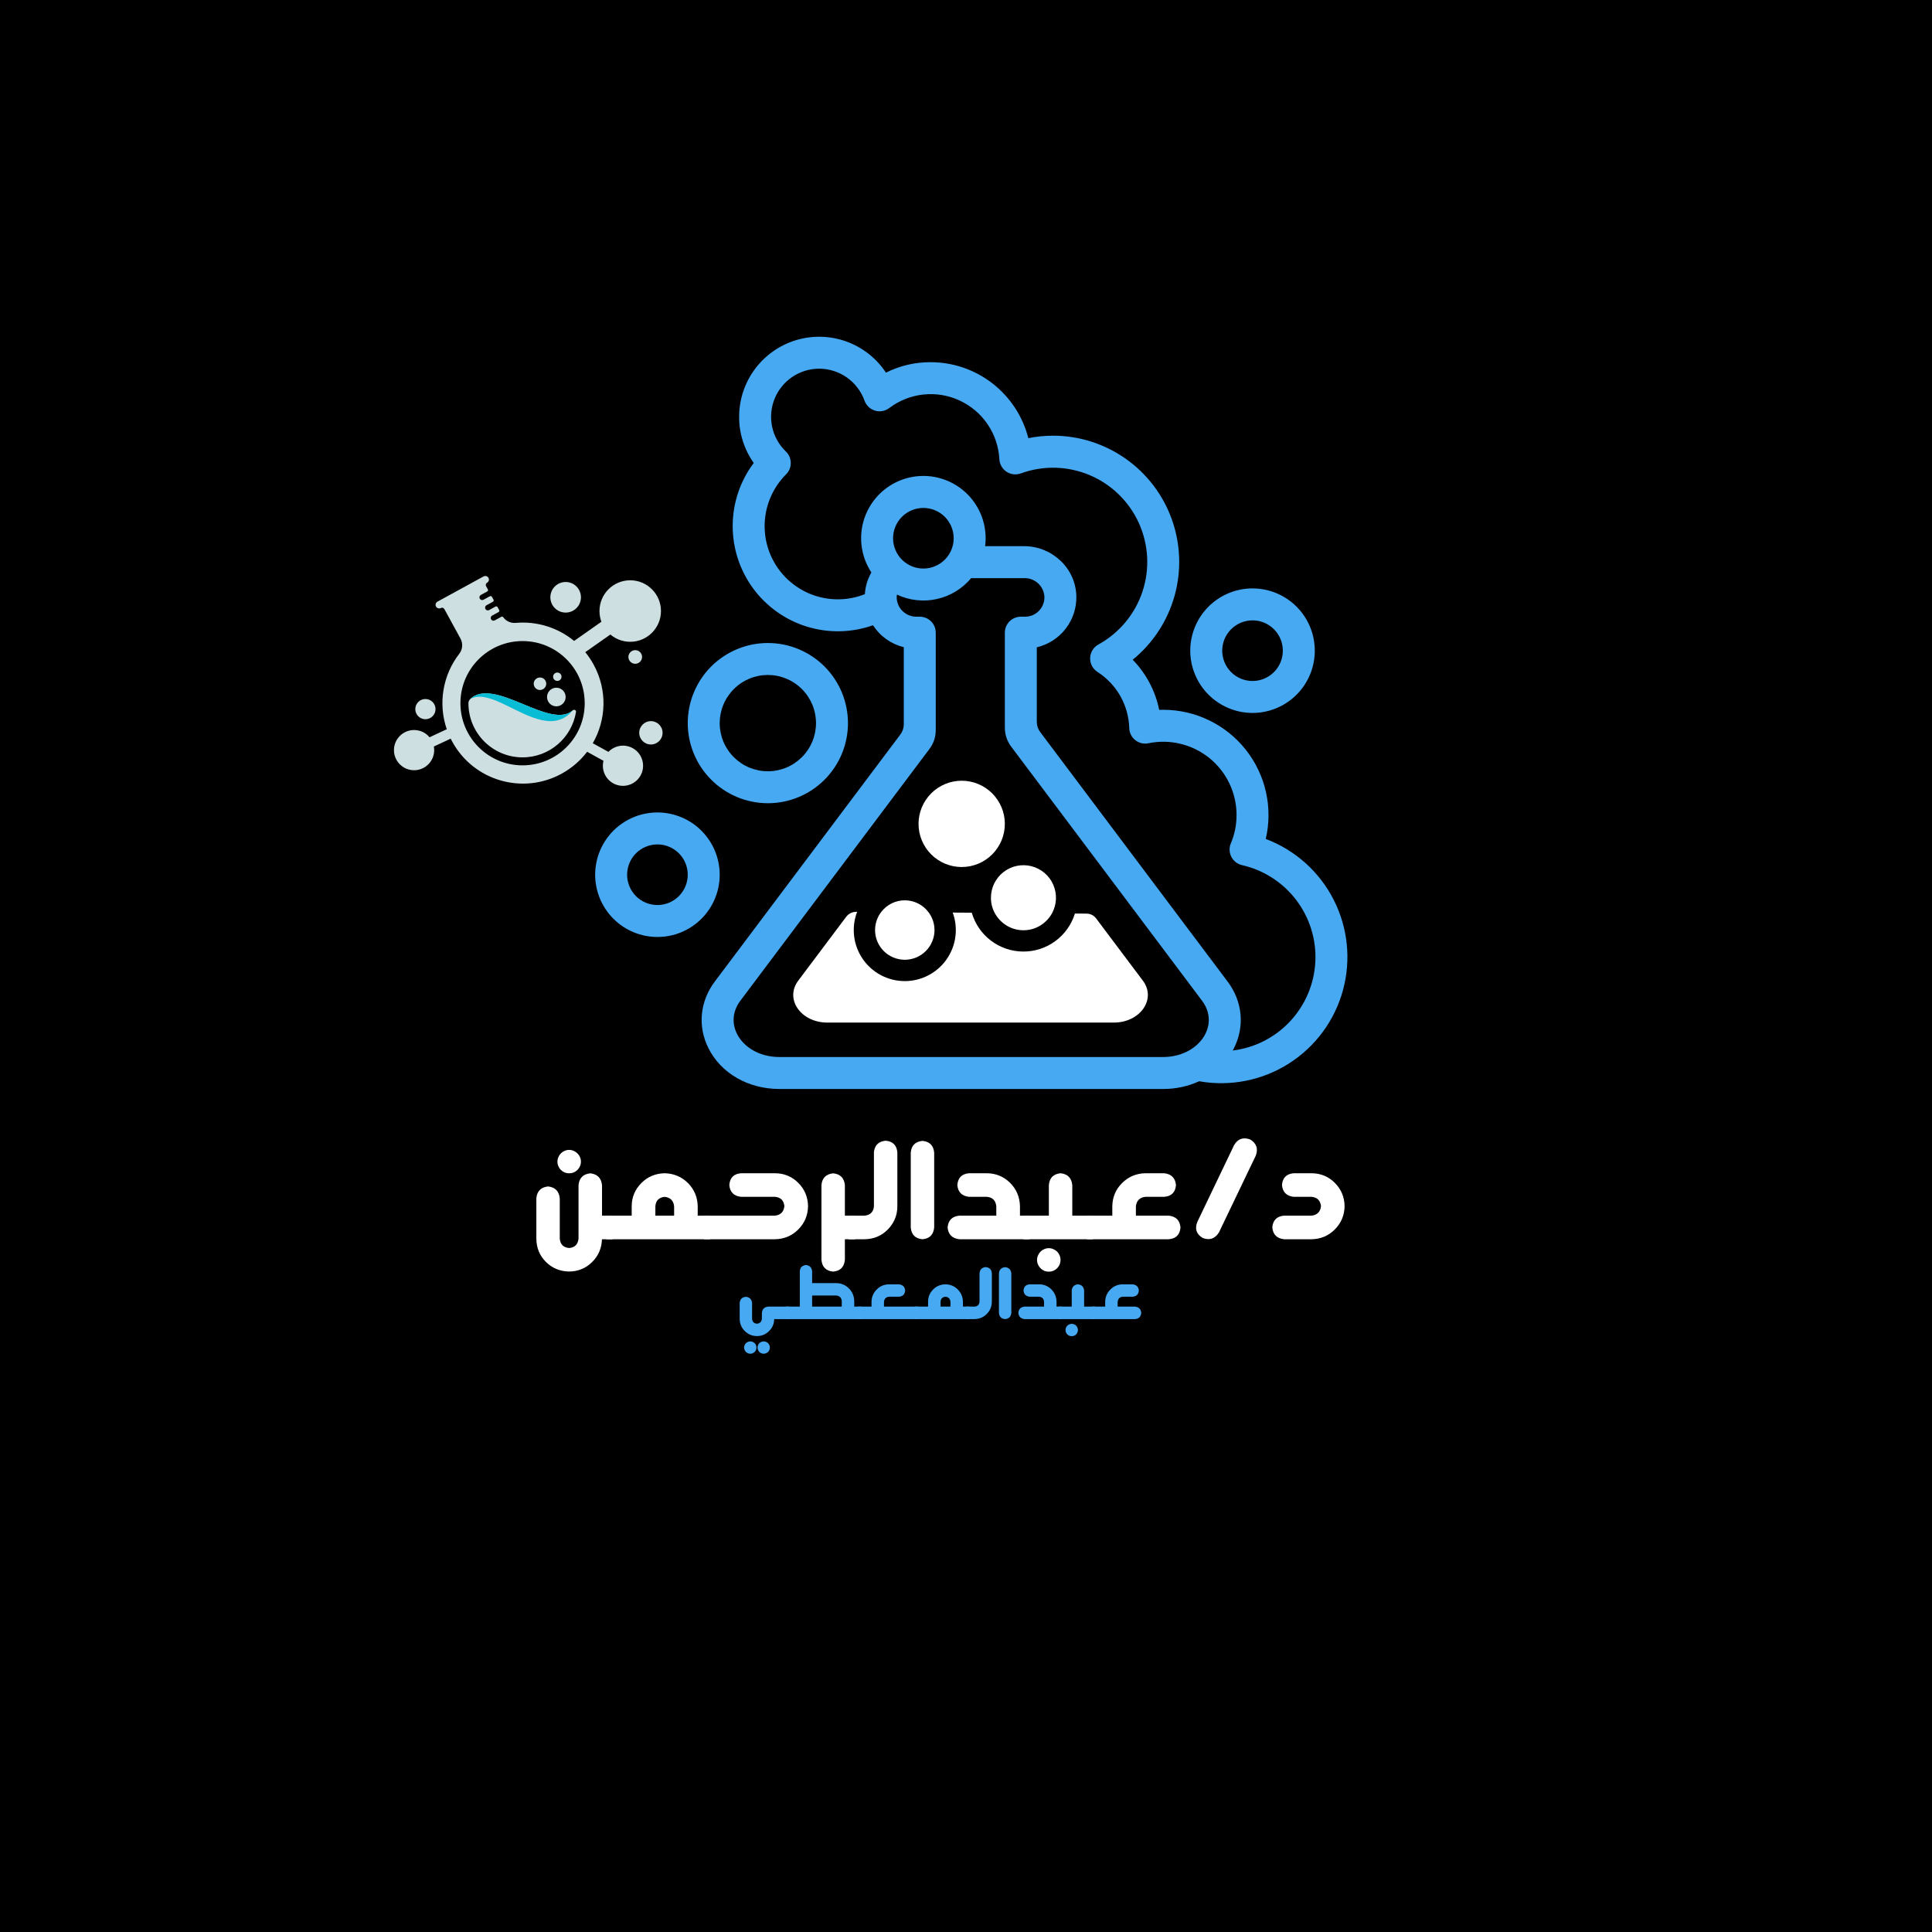 <svg xmlns="http://www.w3.org/2000/svg" xmlns:xlink="http://www.w3.org/1999/xlink" width="500" zoomAndPan="magnify" viewBox="0 0 375 375" height="500" preserveAspectRatio="xMidYMid meet" version="1.0"><defs><g/><clipPath id="92fc1fe131"><path d="M 115 65 L 262 65 L 262 211.789 L 115 211.789 Z M 115 65 " clip-rule="nonzero"/></clipPath><clipPath id="e112b376e8"><path d="M 76.152 111.711 L 128.652 111.711 L 128.652 153 L 76.152 153 Z M 76.152 111.711 " clip-rule="nonzero"/></clipPath></defs><rect x="-37.5" width="450" fill="#ffffff" y="-37.5" height="450" fill-opacity="1"/><rect x="-37.5" width="450" fill="#000000" y="-37.5" height="450" fill-opacity="1"/><path fill="#ffffff" d="M 178.289 159.914 C 178.289 159.363 178.34 158.816 178.449 158.277 C 178.555 157.738 178.715 157.215 178.926 156.707 C 179.137 156.199 179.395 155.719 179.699 155.262 C 180.004 154.801 180.352 154.379 180.742 153.992 C 181.129 153.602 181.551 153.254 182.012 152.949 C 182.469 152.645 182.949 152.387 183.457 152.176 C 183.965 151.965 184.488 151.805 185.027 151.699 C 185.57 151.59 186.113 151.539 186.664 151.539 C 187.215 151.539 187.758 151.59 188.297 151.699 C 188.836 151.805 189.359 151.965 189.867 152.176 C 190.375 152.387 190.859 152.645 191.316 152.949 C 191.773 153.254 192.195 153.602 192.586 153.992 C 192.973 154.379 193.32 154.801 193.625 155.262 C 193.934 155.719 194.191 156.199 194.402 156.707 C 194.609 157.215 194.77 157.738 194.879 158.277 C 194.984 158.816 195.039 159.363 195.039 159.914 C 195.039 160.461 194.984 161.008 194.879 161.547 C 194.77 162.086 194.609 162.609 194.402 163.117 C 194.191 163.625 193.934 164.109 193.625 164.566 C 193.32 165.023 192.973 165.445 192.586 165.836 C 192.195 166.223 191.773 166.57 191.316 166.875 C 190.859 167.184 190.375 167.441 189.867 167.652 C 189.359 167.859 188.836 168.02 188.297 168.129 C 187.758 168.234 187.211 168.289 186.664 168.289 C 186.113 168.289 185.57 168.234 185.027 168.129 C 184.488 168.02 183.965 167.859 183.457 167.652 C 182.949 167.441 182.469 167.184 182.012 166.875 C 181.551 166.57 181.129 166.223 180.742 165.836 C 180.352 165.445 180.004 165.023 179.699 164.566 C 179.395 164.109 179.137 163.625 178.926 163.117 C 178.715 162.609 178.555 162.086 178.449 161.547 C 178.34 161.008 178.289 160.461 178.289 159.914 Z M 192.34 174.246 C 192.34 175.59 192.727 176.805 193.504 177.898 C 193.512 177.906 193.52 177.914 193.523 177.922 C 193.684 178.145 193.855 178.355 194.043 178.555 C 194.051 178.562 194.055 178.57 194.062 178.578 C 194.152 178.668 194.242 178.758 194.332 178.844 C 194.34 178.852 194.348 178.859 194.355 178.867 C 194.551 179.051 194.758 179.219 194.973 179.375 C 194.992 179.387 195.008 179.398 195.027 179.41 C 195.129 179.484 195.234 179.555 195.344 179.621 L 195.355 179.629 C 195.469 179.699 195.582 179.766 195.699 179.828 C 195.719 179.836 195.738 179.848 195.758 179.855 C 195.855 179.906 195.957 179.957 196.059 180 C 196.082 180.012 196.105 180.023 196.133 180.035 C 196.254 180.086 196.375 180.137 196.496 180.184 L 196.512 180.188 C 196.629 180.23 196.746 180.266 196.863 180.301 C 196.898 180.312 196.93 180.32 196.961 180.328 C 197.066 180.359 197.172 180.387 197.277 180.41 C 197.301 180.414 197.324 180.422 197.348 180.426 C 197.477 180.453 197.605 180.477 197.734 180.492 C 197.766 180.5 197.793 180.5 197.824 180.504 C 197.93 180.52 198.031 180.531 198.137 180.539 C 198.176 180.543 198.211 180.543 198.25 180.547 C 198.383 180.555 198.516 180.562 198.652 180.562 C 198.785 180.562 198.918 180.555 199.051 180.547 C 199.086 180.547 199.125 180.543 199.164 180.539 C 199.262 180.531 199.363 180.52 199.461 180.508 C 199.496 180.504 199.531 180.5 199.562 180.496 C 199.691 180.477 199.816 180.453 199.941 180.43 C 199.965 180.426 199.984 180.418 200.004 180.414 C 200.109 180.391 200.215 180.363 200.32 180.336 C 200.355 180.324 200.391 180.316 200.426 180.305 C 200.527 180.277 200.625 180.246 200.727 180.211 C 200.746 180.203 200.77 180.195 200.793 180.188 C 200.91 180.145 201.031 180.098 201.145 180.047 C 201.172 180.035 201.195 180.023 201.219 180.016 C 201.312 179.973 201.406 179.926 201.496 179.879 C 201.527 179.867 201.555 179.852 201.582 179.836 C 201.691 179.781 201.801 179.719 201.906 179.656 L 201.91 179.652 C 202.02 179.586 202.129 179.516 202.234 179.441 C 202.258 179.426 202.277 179.41 202.301 179.395 C 202.387 179.336 202.469 179.27 202.555 179.207 C 202.574 179.191 202.594 179.176 202.613 179.16 C 202.812 178.996 203 178.824 203.18 178.641 C 203.199 178.621 203.215 178.605 203.234 178.586 C 203.312 178.504 203.387 178.418 203.461 178.332 C 203.469 178.32 203.48 178.309 203.488 178.297 C 203.574 178.199 203.656 178.094 203.734 177.988 C 203.738 177.98 203.746 177.969 203.754 177.961 C 203.82 177.867 203.891 177.77 203.953 177.672 C 203.965 177.648 203.98 177.629 203.992 177.609 C 204.059 177.5 204.125 177.391 204.188 177.281 C 204.418 176.859 204.598 176.414 204.73 175.953 C 204.859 175.488 204.934 175.016 204.957 174.535 C 204.98 174.055 204.945 173.578 204.859 173.105 C 204.773 172.633 204.633 172.176 204.441 171.734 C 204.25 171.293 204.012 170.879 203.727 170.492 C 203.438 170.105 203.113 169.754 202.746 169.441 C 202.379 169.133 201.984 168.863 201.555 168.645 C 201.129 168.422 200.684 168.25 200.215 168.133 C 199.75 168.012 199.277 167.949 198.797 167.938 C 198.316 167.926 197.84 167.969 197.367 168.066 C 196.898 168.164 196.441 168.312 196.004 168.516 C 195.57 168.719 195.16 168.965 194.781 169.262 C 194.402 169.555 194.059 169.891 193.754 170.262 C 193.453 170.637 193.195 171.039 192.98 171.473 C 192.77 171.902 192.609 172.355 192.504 172.824 C 192.395 173.293 192.34 173.766 192.34 174.246 Z M 170.148 178.691 C 170.121 178.781 170.094 178.875 170.066 178.969 C 170.043 179.051 170.02 179.133 170.004 179.215 C 169.984 179.297 169.965 179.375 169.949 179.457 C 169.93 179.566 169.914 179.676 169.898 179.785 C 169.891 179.848 169.883 179.914 169.875 179.977 C 169.859 180.156 169.848 180.336 169.848 180.52 C 169.848 180.898 169.887 181.273 169.957 181.645 C 170.031 182.016 170.141 182.375 170.285 182.727 C 170.434 183.078 170.609 183.41 170.82 183.723 C 171.031 184.039 171.27 184.332 171.539 184.598 C 171.805 184.867 172.098 185.105 172.41 185.316 C 172.727 185.527 173.059 185.703 173.41 185.848 C 173.758 185.992 174.121 186.102 174.492 186.176 C 174.863 186.25 175.238 186.289 175.617 186.289 C 175.996 186.289 176.371 186.25 176.742 186.176 C 177.113 186.102 177.477 185.992 177.824 185.848 C 178.176 185.703 178.508 185.527 178.82 185.316 C 179.137 185.105 179.43 184.867 179.695 184.598 C 179.965 184.332 180.203 184.039 180.414 183.723 C 180.625 183.41 180.801 183.078 180.945 182.727 C 181.094 182.375 181.203 182.016 181.273 181.645 C 181.348 181.273 181.387 180.898 181.387 180.52 C 181.387 180.34 181.375 180.16 181.359 179.984 C 181.352 179.918 181.344 179.855 181.336 179.793 C 181.32 179.684 181.305 179.574 181.285 179.469 C 181.27 179.387 181.254 179.309 181.234 179.23 C 181.215 179.148 181.195 179.066 181.172 178.984 C 181.148 178.891 181.121 178.801 181.09 178.711 C 181.074 178.664 181.059 178.621 181.043 178.574 C 180.852 178.039 180.586 177.547 180.246 177.09 C 179.98 176.73 179.68 176.406 179.336 176.117 C 178.996 175.828 178.629 175.582 178.23 175.379 C 177.832 175.176 177.418 175.02 176.984 174.914 C 176.551 174.809 176.109 174.754 175.664 174.75 C 175.215 174.746 174.773 174.793 174.34 174.895 C 173.902 174.992 173.484 175.141 173.086 175.336 C 172.684 175.535 172.312 175.773 171.965 176.059 C 171.621 176.344 171.312 176.66 171.043 177.016 C 170.691 177.477 170.414 177.98 170.211 178.523 C 170.191 178.578 170.168 178.633 170.148 178.691 Z M 221.824 190.336 L 212.793 178.312 C 212.309 177.664 211.66 177.34 210.852 177.332 L 208.641 177.316 C 208.477 177.848 208.27 178.367 208.023 178.867 C 207.777 179.367 207.492 179.848 207.168 180.301 C 206.844 180.758 206.484 181.184 206.094 181.582 C 205.703 181.98 205.281 182.344 204.828 182.676 C 204.379 183.004 203.906 183.297 203.406 183.551 C 202.91 183.805 202.395 184.02 201.863 184.191 C 201.332 184.363 200.789 184.492 200.238 184.574 C 199.684 184.66 199.129 184.699 198.57 184.695 C 198.012 184.691 197.457 184.641 196.906 184.551 C 196.355 184.457 195.816 184.32 195.285 184.141 C 194.758 183.957 194.246 183.738 193.754 183.477 C 193.258 183.215 192.789 182.914 192.344 182.574 C 191.898 182.238 191.484 181.867 191.098 181.465 C 190.711 181.059 190.359 180.629 190.043 180.168 C 189.727 179.707 189.449 179.223 189.211 178.719 C 188.973 178.215 188.773 177.691 188.621 177.156 L 184.922 177.129 C 185.059 177.5 185.172 177.883 185.266 178.27 C 185.355 178.66 185.422 179.051 185.465 179.445 C 185.508 179.844 185.527 180.242 185.523 180.641 C 185.52 181.039 185.488 181.434 185.438 181.828 C 185.387 182.223 185.309 182.613 185.211 183 C 185.109 183.387 184.988 183.766 184.844 184.137 C 184.695 184.508 184.531 184.867 184.34 185.219 C 184.152 185.57 183.941 185.91 183.715 186.234 C 183.484 186.559 183.234 186.871 182.969 187.168 C 182.699 187.461 182.418 187.742 182.117 188 C 181.816 188.262 181.5 188.504 181.168 188.73 C 180.84 188.953 180.496 189.156 180.141 189.336 C 179.789 189.52 179.422 189.68 179.051 189.816 C 178.676 189.957 178.297 190.07 177.906 190.164 C 177.52 190.254 177.129 190.324 176.73 190.367 C 176.336 190.414 175.938 190.434 175.539 190.43 C 175.141 190.426 174.746 190.398 174.348 190.348 C 173.953 190.297 173.562 190.223 173.176 190.125 C 172.789 190.027 172.41 189.906 172.039 189.762 C 171.668 189.617 171.309 189.453 170.957 189.266 C 170.605 189.078 170.266 188.867 169.938 188.641 C 169.613 188.41 169.301 188.164 169.004 187.898 C 168.707 187.633 168.426 187.348 168.164 187.051 C 167.902 186.75 167.66 186.434 167.434 186.105 C 167.211 185.777 167.008 185.434 166.824 185.082 C 166.641 184.727 166.477 184.363 166.34 183.988 C 166.199 183.617 166.082 183.234 165.988 182.848 C 165.895 182.461 165.828 182.07 165.781 181.672 C 165.734 181.277 165.711 180.879 165.715 180.48 C 165.715 180.082 165.742 179.688 165.789 179.293 C 165.84 178.895 165.914 178.504 166.012 178.117 C 166.105 177.73 166.227 177.352 166.371 176.98 L 166.223 176.98 C 165.832 176.977 165.461 177.062 165.113 177.234 C 164.766 177.406 164.473 177.648 164.238 177.961 L 154.945 190.336 C 152.258 193.91 155.438 198.484 160.605 198.484 L 216.164 198.484 C 221.328 198.484 224.508 193.91 221.824 190.336 Z M 221.824 190.336 " fill-opacity="1" fill-rule="nonzero"/><g clip-path="url(#92fc1fe131)"><path fill="#47a9f2" d="M 245.684 162.836 C 245.855 162.09 245.988 161.336 246.078 160.574 C 246.168 159.816 246.211 159.051 246.215 158.285 C 246.219 157.52 246.18 156.754 246.098 155.992 C 246.012 155.23 245.887 154.473 245.719 153.727 C 245.551 152.98 245.344 152.242 245.094 151.52 C 244.84 150.793 244.551 150.086 244.219 149.395 C 243.891 148.703 243.523 148.031 243.117 147.383 C 242.711 146.73 242.27 146.105 241.793 145.504 C 241.316 144.906 240.809 144.332 240.266 143.789 C 239.727 143.246 239.156 142.734 238.559 142.254 C 237.961 141.777 237.336 141.332 236.688 140.922 C 236.043 140.516 235.371 140.141 234.684 139.809 C 233.992 139.477 233.285 139.18 232.562 138.926 C 231.84 138.672 231.105 138.461 230.359 138.289 C 229.609 138.117 228.855 137.988 228.094 137.898 C 227.332 137.812 226.57 137.77 225.801 137.77 C 225.535 137.77 225.266 137.773 225 137.785 C 224.625 135.949 224.004 134.207 223.129 132.551 C 222.254 130.895 221.164 129.395 219.859 128.051 C 220.836 127.258 221.742 126.395 222.586 125.461 C 223.426 124.527 224.191 123.535 224.879 122.484 C 225.566 121.434 226.172 120.336 226.691 119.191 C 227.211 118.047 227.641 116.867 227.98 115.656 C 228.316 114.445 228.562 113.219 228.711 111.969 C 228.859 110.723 228.914 109.469 228.867 108.215 C 228.824 106.957 228.688 105.711 228.449 104.477 C 228.215 103.242 227.887 102.031 227.465 100.848 C 227.043 99.664 226.535 98.52 225.938 97.414 C 225.34 96.309 224.66 95.254 223.902 94.254 C 223.141 93.254 222.309 92.316 221.406 91.441 C 220.5 90.57 219.535 89.77 218.508 89.047 C 217.48 88.32 216.406 87.68 215.277 87.121 C 214.152 86.562 212.992 86.094 211.793 85.711 C 210.594 85.332 209.375 85.047 208.133 84.855 C 206.891 84.66 205.641 84.566 204.383 84.566 C 202.773 84.566 201.18 84.727 199.598 85.047 C 199.332 84 198.98 82.984 198.547 81.996 C 198.113 81.008 197.598 80.059 197.008 79.156 C 196.414 78.254 195.754 77.402 195.02 76.609 C 194.289 75.816 193.496 75.086 192.645 74.422 C 191.793 73.762 190.891 73.172 189.941 72.656 C 188.988 72.145 188.004 71.711 186.98 71.359 C 185.961 71.008 184.918 70.746 183.852 70.566 C 182.785 70.391 181.715 70.301 180.633 70.301 C 177.582 70.293 174.695 70.969 171.965 72.328 C 171.508 71.637 170.996 70.984 170.434 70.375 C 169.871 69.766 169.266 69.203 168.613 68.688 C 167.961 68.176 167.273 67.719 166.547 67.316 C 165.82 66.914 165.07 66.57 164.289 66.289 C 163.508 66.004 162.711 65.785 161.895 65.633 C 161.078 65.477 160.258 65.391 159.426 65.367 C 158.598 65.344 157.773 65.387 156.949 65.496 C 156.125 65.605 155.316 65.781 154.523 66.02 C 153.73 66.262 152.957 66.562 152.211 66.922 C 151.465 67.285 150.754 67.707 150.074 68.184 C 149.395 68.66 148.758 69.188 148.164 69.766 C 147.57 70.344 147.023 70.969 146.527 71.633 C 146.035 72.301 145.594 73 145.211 73.738 C 144.832 74.477 144.508 75.238 144.25 76.023 C 143.988 76.812 143.793 77.617 143.66 78.438 C 143.527 79.254 143.465 80.078 143.465 80.91 C 143.457 82.512 143.699 84.078 144.184 85.605 C 144.668 87.133 145.371 88.551 146.301 89.859 C 145.645 90.73 145.066 91.648 144.559 92.609 C 144.051 93.574 143.625 94.574 143.277 95.605 C 142.93 96.637 142.668 97.691 142.488 98.766 C 142.312 99.84 142.219 100.922 142.215 102.012 C 142.207 103.102 142.289 104.184 142.457 105.258 C 142.625 106.336 142.875 107.391 143.215 108.426 C 143.551 109.461 143.969 110.465 144.465 111.434 C 144.961 112.402 145.531 113.324 146.176 114.203 C 146.82 115.082 147.531 115.902 148.309 116.668 C 149.086 117.43 149.918 118.129 150.805 118.758 C 151.691 119.391 152.625 119.945 153.602 120.426 C 154.578 120.91 155.586 121.309 156.629 121.629 C 157.668 121.949 158.73 122.184 159.809 122.336 C 160.887 122.488 161.969 122.551 163.059 122.527 C 164.148 122.504 165.227 122.395 166.301 122.199 C 167.371 122.004 168.418 121.727 169.445 121.363 C 170.137 122.426 170.996 123.324 172.031 124.062 C 173.062 124.797 174.195 125.316 175.426 125.621 L 175.426 140.555 C 175.426 141.305 175.203 141.977 174.754 142.574 L 138.738 190.523 C 135.848 194.375 135.383 199.199 137.496 203.43 C 139.941 208.328 145.227 211.371 151.285 211.371 L 225.734 211.371 C 228.184 211.383 230.523 210.883 232.754 209.871 C 233.496 210.004 234.242 210.102 234.996 210.164 C 235.75 210.227 236.5 210.254 237.258 210.246 C 238.012 210.242 238.766 210.199 239.516 210.121 C 240.266 210.047 241.012 209.934 241.754 209.789 C 242.492 209.645 243.227 209.465 243.949 209.254 C 244.676 209.039 245.387 208.793 246.09 208.516 C 246.789 208.234 247.477 207.926 248.152 207.582 C 248.824 207.238 249.48 206.867 250.117 206.465 C 250.754 206.059 251.375 205.629 251.973 205.168 C 252.57 204.707 253.145 204.223 253.699 203.707 C 254.254 203.195 254.781 202.656 255.285 202.094 C 255.789 201.531 256.266 200.945 256.715 200.34 C 257.164 199.734 257.586 199.109 257.977 198.461 C 258.367 197.816 258.73 197.156 259.059 196.477 C 259.391 195.797 259.688 195.105 259.953 194.398 C 260.223 193.691 260.453 192.977 260.656 192.246 C 260.855 191.52 261.02 190.785 261.152 190.039 C 261.285 189.297 261.383 188.551 261.445 187.797 C 261.508 187.047 261.535 186.293 261.531 185.535 C 261.523 184.781 261.48 184.027 261.406 183.277 C 261.328 182.527 261.219 181.781 261.074 181.039 C 260.926 180.301 260.75 179.566 260.535 178.844 C 260.32 178.117 260.074 177.406 259.797 176.703 C 259.52 176.004 259.207 175.316 258.863 174.641 C 258.523 173.969 258.148 173.312 257.746 172.676 C 257.344 172.039 256.91 171.418 256.453 170.82 C 255.992 170.223 255.504 169.648 254.992 169.094 C 254.477 168.539 253.941 168.012 253.379 167.508 C 252.816 167.004 252.23 166.527 251.625 166.078 C 251.016 165.629 250.391 165.207 249.746 164.816 C 249.102 164.426 248.438 164.062 247.762 163.734 C 247.082 163.402 246.391 163.105 245.684 162.836 Z M 179.227 110.355 C 178.84 110.355 178.457 110.32 178.078 110.242 C 177.699 110.168 177.332 110.055 176.977 109.91 C 176.617 109.762 176.281 109.578 175.957 109.363 C 175.637 109.148 175.34 108.906 175.066 108.633 C 174.793 108.359 174.551 108.062 174.336 107.742 C 174.121 107.422 173.938 107.082 173.793 106.723 C 173.645 106.367 173.531 106 173.457 105.621 C 173.383 105.242 173.344 104.859 173.344 104.473 C 173.344 104.086 173.383 103.703 173.457 103.324 C 173.531 102.945 173.645 102.578 173.793 102.223 C 173.941 101.863 174.121 101.527 174.336 101.203 C 174.551 100.883 174.793 100.586 175.066 100.312 C 175.34 100.039 175.637 99.797 175.957 99.582 C 176.281 99.367 176.617 99.188 176.977 99.039 C 177.332 98.891 177.699 98.777 178.078 98.703 C 178.457 98.629 178.84 98.59 179.227 98.59 C 179.613 98.59 179.996 98.629 180.375 98.703 C 180.754 98.777 181.121 98.891 181.48 99.039 C 181.836 99.188 182.176 99.367 182.496 99.582 C 182.816 99.797 183.113 100.039 183.387 100.312 C 183.66 100.586 183.902 100.883 184.117 101.203 C 184.332 101.527 184.516 101.863 184.664 102.223 C 184.809 102.578 184.922 102.945 184.996 103.324 C 185.074 103.703 185.109 104.086 185.109 104.473 C 185.109 104.859 185.07 105.242 184.996 105.621 C 184.922 106 184.809 106.367 184.66 106.723 C 184.512 107.082 184.332 107.418 184.117 107.742 C 183.902 108.062 183.656 108.359 183.387 108.633 C 183.113 108.906 182.816 109.148 182.492 109.363 C 182.172 109.578 181.832 109.758 181.477 109.906 C 181.121 110.055 180.754 110.168 180.375 110.242 C 179.996 110.316 179.613 110.355 179.227 110.355 Z M 225.734 205.168 L 151.285 205.168 C 144.359 205.168 140.102 199.035 143.699 194.246 L 175.426 152.004 L 180.383 145.406 C 181.215 144.301 181.629 143.055 181.629 141.668 L 181.629 122.805 C 181.629 122.391 181.551 121.996 181.395 121.617 C 181.234 121.234 181.012 120.902 180.723 120.609 C 180.43 120.32 180.094 120.094 179.715 119.938 C 179.336 119.781 178.938 119.703 178.527 119.703 L 177.902 119.703 C 177.414 119.707 176.945 119.621 176.488 119.445 C 176.035 119.273 175.629 119.02 175.27 118.688 C 174.914 118.359 174.629 117.973 174.418 117.535 C 174.211 117.094 174.086 116.633 174.055 116.148 C 174.043 115.902 174.055 115.656 174.094 115.41 C 174.691 115.695 175.312 115.926 175.949 116.105 C 176.59 116.285 177.238 116.414 177.895 116.484 C 178.555 116.559 179.215 116.578 179.879 116.543 C 180.539 116.508 181.195 116.418 181.84 116.273 C 182.488 116.129 183.121 115.934 183.734 115.688 C 184.352 115.438 184.941 115.141 185.508 114.797 C 186.074 114.453 186.609 114.062 187.109 113.629 C 187.613 113.195 188.074 112.723 188.5 112.215 L 198.867 112.215 C 199.352 112.211 199.824 112.293 200.277 112.469 C 200.73 112.645 201.137 112.898 201.496 113.227 C 201.855 113.559 202.137 113.941 202.348 114.383 C 202.559 114.82 202.68 115.285 202.715 115.77 C 202.727 116.023 202.711 116.273 202.676 116.527 C 202.637 116.777 202.57 117.02 202.484 117.258 C 202.395 117.496 202.285 117.723 202.148 117.938 C 202.016 118.152 201.859 118.352 201.688 118.535 C 201.512 118.719 201.32 118.883 201.113 119.031 C 200.902 119.176 200.684 119.297 200.449 119.398 C 200.219 119.496 199.977 119.574 199.727 119.625 C 199.48 119.676 199.227 119.703 198.973 119.703 L 198.141 119.703 C 197.727 119.703 197.332 119.781 196.953 119.938 C 196.574 120.094 196.238 120.32 195.945 120.609 C 195.656 120.902 195.434 121.234 195.273 121.617 C 195.117 121.996 195.039 122.391 195.039 122.805 L 195.039 141.203 C 195.039 142.586 195.453 143.832 196.285 144.941 L 201.242 151.539 L 233.32 194.246 C 236.918 199.035 232.656 205.168 225.734 205.168 Z M 239.273 203.906 C 239.359 203.75 239.441 203.59 239.523 203.43 C 241.637 199.199 241.172 194.375 238.281 190.523 L 201.914 142.105 C 201.465 141.508 201.242 140.836 201.242 140.09 L 201.242 125.645 C 201.793 125.512 202.332 125.336 202.855 125.113 C 203.379 124.891 203.883 124.625 204.359 124.316 C 204.836 124.008 205.285 123.664 205.703 123.277 C 206.125 122.891 206.508 122.473 206.852 122.023 C 207.199 121.57 207.508 121.094 207.773 120.59 C 208.035 120.09 208.258 119.566 208.434 119.023 C 208.609 118.484 208.738 117.93 208.82 117.367 C 208.898 116.805 208.934 116.238 208.918 115.672 C 208.762 110.258 204.195 106.012 198.781 106.012 L 191.211 106.012 C 191.273 105.531 191.309 105.047 191.312 104.562 C 191.316 104.074 191.289 103.59 191.234 103.109 C 191.18 102.625 191.098 102.148 190.984 101.676 C 190.875 101.203 190.734 100.738 190.566 100.285 C 190.398 99.828 190.203 99.383 189.98 98.953 C 189.762 98.52 189.516 98.102 189.242 97.699 C 188.969 97.297 188.676 96.914 188.355 96.547 C 188.039 96.18 187.699 95.832 187.34 95.508 C 186.98 95.18 186.602 94.879 186.207 94.598 C 185.809 94.316 185.398 94.062 184.969 93.832 C 184.543 93.598 184.105 93.395 183.652 93.219 C 183.199 93.039 182.738 92.891 182.27 92.766 C 181.801 92.645 181.324 92.551 180.844 92.484 C 180.359 92.422 179.879 92.387 179.391 92.379 C 178.906 92.371 178.422 92.395 177.938 92.445 C 177.457 92.5 176.977 92.578 176.504 92.688 C 176.031 92.797 175.566 92.934 175.109 93.102 C 174.652 93.266 174.211 93.457 173.777 93.676 C 173.344 93.895 172.922 94.141 172.52 94.41 C 172.117 94.68 171.73 94.973 171.359 95.289 C 170.992 95.605 170.645 95.941 170.316 96.301 C 169.988 96.656 169.684 97.035 169.398 97.43 C 169.117 97.824 168.859 98.234 168.625 98.66 C 168.391 99.086 168.188 99.523 168.004 99.977 C 167.824 100.426 167.672 100.887 167.547 101.355 C 167.422 101.824 167.328 102.301 167.258 102.781 C 167.191 103.262 167.152 103.746 167.145 104.23 C 167.133 104.715 167.152 105.199 167.203 105.684 C 167.254 106.168 167.328 106.645 167.438 107.117 C 167.543 107.594 167.68 108.059 167.84 108.516 C 168.004 108.973 168.195 109.418 168.41 109.852 C 168.625 110.289 168.867 110.707 169.137 111.113 C 168.387 112.418 167.965 113.824 167.871 115.324 C 167.117 115.625 166.34 115.859 165.547 116.023 C 164.754 116.191 163.949 116.289 163.141 116.32 C 162.328 116.348 161.52 116.309 160.715 116.199 C 159.914 116.09 159.125 115.914 158.348 115.672 C 157.574 115.426 156.828 115.117 156.105 114.746 C 155.387 114.375 154.699 113.941 154.055 113.453 C 153.406 112.965 152.805 112.422 152.25 111.832 C 151.695 111.238 151.195 110.602 150.75 109.926 C 150.305 109.246 149.918 108.535 149.594 107.793 C 149.27 107.047 149.012 106.281 148.82 105.492 C 148.629 104.703 148.504 103.906 148.449 103.094 C 148.391 102.285 148.406 101.477 148.488 100.672 C 148.57 99.863 148.723 99.066 148.941 98.285 C 149.16 97.504 149.445 96.75 149.793 96.016 C 150.141 95.281 150.551 94.586 151.016 93.922 C 151.484 93.258 152.008 92.641 152.582 92.066 C 152.875 91.773 153.102 91.434 153.258 91.047 C 153.418 90.66 153.492 90.262 153.488 89.844 C 153.484 89.426 153.402 89.027 153.238 88.645 C 153.07 88.262 152.84 87.926 152.539 87.637 C 151.867 86.992 151.305 86.262 150.852 85.449 C 150.395 84.637 150.07 83.773 149.875 82.863 C 149.68 81.949 149.621 81.031 149.699 80.102 C 149.781 79.176 149.996 78.277 150.344 77.414 C 150.691 76.547 151.156 75.754 151.746 75.027 C 152.332 74.305 153.008 73.684 153.781 73.16 C 154.555 72.641 155.387 72.242 156.277 71.969 C 157.168 71.699 158.082 71.562 159.012 71.562 C 159.977 71.566 160.918 71.715 161.836 72.008 C 162.754 72.301 163.605 72.723 164.391 73.277 C 165.176 73.836 165.863 74.496 166.445 75.262 C 167.027 76.031 167.48 76.867 167.805 77.773 C 167.887 78.004 167.996 78.219 168.129 78.422 C 168.262 78.625 168.414 78.812 168.59 78.98 C 168.766 79.148 168.961 79.293 169.172 79.414 C 169.383 79.535 169.605 79.633 169.836 79.703 C 170.07 79.773 170.309 79.812 170.551 79.828 C 170.793 79.84 171.035 79.828 171.273 79.781 C 171.516 79.738 171.746 79.672 171.969 79.574 C 172.191 79.477 172.398 79.352 172.594 79.207 C 173.559 78.477 174.605 77.887 175.734 77.441 C 176.859 76.992 178.027 76.707 179.23 76.578 C 180.438 76.449 181.637 76.484 182.832 76.68 C 184.027 76.879 185.176 77.234 186.273 77.746 C 187.375 78.258 188.387 78.906 189.309 79.691 C 190.23 80.477 191.031 81.371 191.711 82.375 C 192.387 83.379 192.922 84.457 193.305 85.605 C 193.691 86.754 193.914 87.934 193.98 89.145 C 193.992 89.387 194.035 89.625 194.102 89.855 C 194.172 90.09 194.266 90.309 194.387 90.52 C 194.508 90.73 194.648 90.922 194.816 91.098 C 194.98 91.277 195.164 91.43 195.367 91.562 C 195.57 91.699 195.785 91.805 196.012 91.887 C 196.238 91.973 196.473 92.027 196.715 92.055 C 196.953 92.082 197.195 92.086 197.434 92.055 C 197.676 92.027 197.91 91.973 198.137 91.891 C 199.211 91.5 200.309 91.211 201.438 91.027 C 202.562 90.84 203.695 90.762 204.84 90.789 C 205.98 90.816 207.109 90.949 208.227 91.191 C 209.344 91.43 210.426 91.77 211.48 92.211 C 212.531 92.656 213.535 93.191 214.488 93.82 C 215.438 94.453 216.324 95.164 217.145 95.961 C 217.961 96.758 218.699 97.621 219.355 98.555 C 220.012 99.488 220.578 100.477 221.047 101.516 C 221.52 102.559 221.891 103.633 222.16 104.742 C 222.43 105.852 222.598 106.977 222.656 108.117 C 222.715 109.254 222.668 110.391 222.516 111.523 C 222.363 112.656 222.105 113.762 221.746 114.844 C 221.383 115.93 220.926 116.969 220.371 117.969 C 219.812 118.965 219.172 119.902 218.441 120.777 C 217.707 121.656 216.902 122.457 216.02 123.184 C 215.141 123.91 214.199 124.547 213.195 125.098 C 212.961 125.227 212.746 125.383 212.551 125.57 C 212.359 125.754 212.191 125.961 212.051 126.191 C 211.91 126.422 211.801 126.664 211.723 126.922 C 211.648 127.18 211.605 127.441 211.594 127.711 C 211.586 127.98 211.613 128.242 211.672 128.508 C 211.73 128.77 211.824 129.02 211.949 129.254 C 212.074 129.492 212.227 129.711 212.41 129.91 C 212.59 130.105 212.797 130.277 213.02 130.422 C 213.941 131.012 214.773 131.699 215.523 132.492 C 216.273 133.285 216.918 134.156 217.457 135.105 C 217.992 136.055 218.406 137.055 218.699 138.105 C 218.992 139.156 219.152 140.227 219.184 141.316 C 219.191 141.543 219.219 141.766 219.277 141.984 C 219.332 142.207 219.41 142.418 219.512 142.617 C 219.613 142.82 219.734 143.012 219.879 143.188 C 220.02 143.363 220.18 143.52 220.359 143.66 C 220.535 143.801 220.727 143.922 220.93 144.02 C 221.137 144.121 221.348 144.195 221.566 144.246 C 221.789 144.301 222.012 144.328 222.238 144.332 C 222.465 144.336 222.688 144.312 222.91 144.266 C 223.426 144.16 223.945 144.082 224.469 144.035 C 224.992 143.984 225.52 143.965 226.043 143.973 C 226.57 143.984 227.094 144.023 227.617 144.09 C 228.137 144.156 228.656 144.254 229.164 144.379 C 229.676 144.504 230.18 144.656 230.672 144.836 C 231.168 145.016 231.652 145.223 232.121 145.457 C 232.594 145.691 233.051 145.953 233.492 146.238 C 233.934 146.52 234.359 146.828 234.77 147.16 C 235.176 147.492 235.566 147.848 235.934 148.223 C 236.301 148.598 236.648 148.992 236.973 149.406 C 237.301 149.82 237.602 150.25 237.879 150.699 C 238.156 151.145 238.406 151.605 238.633 152.082 C 238.859 152.555 239.059 153.043 239.23 153.539 C 239.402 154.035 239.547 154.543 239.664 155.055 C 239.777 155.566 239.867 156.086 239.926 156.609 C 239.984 157.133 240.012 157.656 240.012 158.184 C 240.016 160.094 239.648 161.934 238.906 163.695 C 238.816 163.902 238.754 164.121 238.711 164.344 C 238.672 164.566 238.656 164.789 238.664 165.016 C 238.672 165.242 238.707 165.465 238.762 165.684 C 238.82 165.906 238.902 166.113 239.004 166.316 C 239.109 166.52 239.23 166.707 239.379 166.879 C 239.523 167.055 239.684 167.211 239.863 167.352 C 240.043 167.488 240.234 167.605 240.441 167.703 C 240.645 167.801 240.859 167.875 241.078 167.922 C 242.121 168.16 243.133 168.484 244.117 168.898 C 245.105 169.312 246.047 169.809 246.941 170.387 C 247.84 170.965 248.684 171.617 249.465 172.34 C 250.25 173.066 250.965 173.855 251.609 174.707 C 252.254 175.559 252.82 176.457 253.309 177.406 C 253.797 178.359 254.199 179.344 254.516 180.363 C 254.828 181.387 255.055 182.426 255.188 183.484 C 255.32 184.547 255.359 185.609 255.305 186.676 C 255.25 187.742 255.105 188.797 254.867 189.836 C 254.629 190.879 254.301 191.891 253.887 192.875 C 253.469 193.859 252.973 194.801 252.391 195.695 C 251.812 196.594 251.156 197.434 250.43 198.215 C 249.703 198.996 248.91 199.707 248.059 200.352 C 247.207 200.996 246.305 201.559 245.355 202.047 C 244.402 202.531 243.414 202.93 242.395 203.242 C 241.375 203.555 240.332 203.777 239.273 203.906 Z M 149.039 155.906 C 150.059 155.906 151.07 155.805 152.074 155.605 C 153.074 155.406 154.047 155.113 154.988 154.723 C 155.934 154.332 156.828 153.852 157.676 153.285 C 158.527 152.719 159.312 152.074 160.035 151.352 C 160.754 150.629 161.398 149.844 161.969 148.996 C 162.535 148.145 163.016 147.25 163.406 146.305 C 163.797 145.363 164.09 144.391 164.289 143.391 C 164.488 142.387 164.59 141.379 164.59 140.355 C 164.59 139.336 164.488 138.324 164.289 137.324 C 164.09 136.32 163.797 135.348 163.406 134.406 C 163.016 133.461 162.535 132.566 161.969 131.719 C 161.398 130.867 160.754 130.082 160.035 129.363 C 159.312 128.641 158.527 127.996 157.676 127.43 C 156.828 126.859 155.934 126.383 154.988 125.992 C 154.047 125.602 153.074 125.305 152.074 125.105 C 151.07 124.906 150.059 124.809 149.039 124.809 C 148.02 124.809 147.008 124.906 146.004 125.105 C 145.004 125.305 144.031 125.602 143.09 125.992 C 142.145 126.383 141.25 126.859 140.402 127.43 C 139.551 127.996 138.766 128.641 138.043 129.363 C 137.324 130.082 136.68 130.867 136.109 131.719 C 135.543 132.566 135.066 133.461 134.676 134.406 C 134.281 135.348 133.988 136.32 133.789 137.324 C 133.59 138.324 133.492 139.336 133.492 140.355 C 133.492 141.375 133.594 142.387 133.793 143.387 C 133.992 144.391 134.289 145.359 134.68 146.305 C 135.07 147.246 135.547 148.141 136.117 148.992 C 136.684 149.84 137.328 150.625 138.051 151.344 C 138.77 152.066 139.555 152.711 140.406 153.277 C 141.254 153.848 142.148 154.324 143.09 154.719 C 144.035 155.109 145.008 155.402 146.008 155.602 C 147.008 155.805 148.02 155.902 149.039 155.906 Z M 149.039 131.012 C 149.652 131.012 150.262 131.07 150.863 131.191 C 151.465 131.309 152.047 131.488 152.617 131.723 C 153.184 131.957 153.723 132.246 154.23 132.586 C 154.742 132.926 155.215 133.312 155.648 133.746 C 156.082 134.18 156.469 134.652 156.809 135.164 C 157.152 135.676 157.438 136.211 157.676 136.781 C 157.91 137.348 158.086 137.93 158.207 138.531 C 158.324 139.137 158.387 139.742 158.387 140.355 C 158.387 140.969 158.324 141.578 158.207 142.18 C 158.086 142.781 157.91 143.367 157.676 143.934 C 157.438 144.5 157.152 145.039 156.809 145.547 C 156.469 146.059 156.082 146.531 155.648 146.965 C 155.215 147.398 154.742 147.785 154.23 148.129 C 153.723 148.469 153.184 148.758 152.617 148.992 C 152.051 149.227 151.465 149.402 150.863 149.523 C 150.262 149.645 149.652 149.703 149.039 149.703 C 148.426 149.703 147.816 149.645 147.215 149.523 C 146.613 149.402 146.031 149.227 145.461 148.992 C 144.895 148.758 144.355 148.469 143.848 148.129 C 143.336 147.785 142.863 147.398 142.43 146.965 C 141.996 146.531 141.609 146.059 141.27 145.547 C 140.926 145.039 140.641 144.5 140.406 143.934 C 140.168 143.367 139.992 142.781 139.871 142.18 C 139.754 141.578 139.691 140.969 139.691 140.355 C 139.695 139.742 139.754 139.137 139.875 138.535 C 139.996 137.934 140.172 137.348 140.406 136.781 C 140.641 136.215 140.93 135.676 141.27 135.168 C 141.613 134.656 142 134.184 142.434 133.75 C 142.867 133.316 143.34 132.93 143.848 132.59 C 144.359 132.246 144.898 131.961 145.465 131.723 C 146.031 131.488 146.613 131.312 147.215 131.191 C 147.816 131.07 148.426 131.012 149.039 131.012 Z M 243.113 138.383 C 243.906 138.383 244.695 138.305 245.473 138.148 C 246.25 137.996 247.008 137.766 247.738 137.461 C 248.473 137.156 249.168 136.785 249.828 136.344 C 250.488 135.902 251.098 135.402 251.66 134.84 C 252.223 134.281 252.723 133.668 253.164 133.012 C 253.605 132.352 253.977 131.652 254.281 130.922 C 254.582 130.188 254.812 129.43 254.969 128.652 C 255.121 127.875 255.199 127.09 255.199 126.297 C 255.199 125.5 255.121 124.715 254.969 123.938 C 254.812 123.16 254.582 122.402 254.281 121.672 C 253.977 120.938 253.605 120.242 253.164 119.582 C 252.723 118.922 252.223 118.309 251.66 117.75 C 251.098 117.188 250.488 116.688 249.828 116.246 C 249.168 115.805 248.473 115.434 247.738 115.129 C 247.004 114.824 246.25 114.598 245.473 114.441 C 244.695 114.285 243.906 114.211 243.113 114.211 C 242.32 114.211 241.535 114.285 240.758 114.441 C 239.977 114.598 239.223 114.824 238.488 115.129 C 237.754 115.434 237.059 115.805 236.398 116.246 C 235.738 116.688 235.129 117.188 234.566 117.75 C 234.008 118.309 233.504 118.922 233.066 119.582 C 232.625 120.242 232.25 120.938 231.949 121.668 C 231.645 122.402 231.414 123.16 231.262 123.938 C 231.105 124.715 231.027 125.5 231.027 126.297 C 231.027 127.09 231.105 127.875 231.262 128.652 C 231.418 129.43 231.648 130.184 231.953 130.918 C 232.254 131.652 232.629 132.348 233.07 133.008 C 233.508 133.668 234.012 134.277 234.57 134.836 C 235.133 135.398 235.742 135.898 236.402 136.34 C 237.062 136.781 237.758 137.152 238.492 137.457 C 239.223 137.762 239.98 137.992 240.758 138.148 C 241.535 138.301 242.32 138.379 243.113 138.383 Z M 243.113 120.41 C 243.5 120.41 243.883 120.449 244.262 120.523 C 244.641 120.602 245.008 120.711 245.367 120.859 C 245.723 121.008 246.062 121.188 246.383 121.402 C 246.703 121.617 247 121.863 247.273 122.137 C 247.547 122.41 247.793 122.707 248.008 123.027 C 248.219 123.348 248.402 123.688 248.551 124.043 C 248.699 124.402 248.809 124.77 248.883 125.148 C 248.961 125.527 248.996 125.91 248.996 126.297 C 248.996 126.684 248.961 127.062 248.883 127.441 C 248.809 127.82 248.699 128.191 248.551 128.547 C 248.402 128.902 248.219 129.242 248.004 129.562 C 247.793 129.887 247.547 130.184 247.273 130.457 C 247 130.73 246.703 130.973 246.383 131.188 C 246.062 131.402 245.723 131.582 245.363 131.73 C 245.008 131.879 244.641 131.992 244.262 132.066 C 243.883 132.141 243.5 132.18 243.113 132.18 C 242.727 132.18 242.344 132.141 241.965 132.066 C 241.586 131.992 241.219 131.879 240.863 131.73 C 240.504 131.582 240.168 131.402 239.844 131.188 C 239.523 130.973 239.227 130.727 238.953 130.457 C 238.68 130.184 238.438 129.887 238.223 129.562 C 238.008 129.242 237.824 128.902 237.68 128.547 C 237.531 128.191 237.418 127.82 237.344 127.441 C 237.27 127.062 237.23 126.68 237.23 126.297 C 237.23 125.91 237.27 125.527 237.344 125.148 C 237.422 124.77 237.531 124.402 237.68 124.043 C 237.828 123.688 238.008 123.348 238.223 123.027 C 238.438 122.707 238.684 122.41 238.957 122.137 C 239.23 121.863 239.527 121.621 239.848 121.406 C 240.168 121.191 240.508 121.008 240.863 120.859 C 241.219 120.715 241.59 120.602 241.965 120.527 C 242.344 120.449 242.727 120.414 243.113 120.41 Z M 127.605 157.695 C 126.812 157.695 126.027 157.773 125.25 157.93 C 124.473 158.082 123.715 158.312 122.98 158.617 C 122.25 158.918 121.551 159.293 120.891 159.734 C 120.234 160.172 119.621 160.676 119.062 161.234 C 118.5 161.797 118 162.406 117.559 163.066 C 117.117 163.727 116.746 164.422 116.441 165.156 C 116.137 165.891 115.91 166.645 115.754 167.422 C 115.598 168.203 115.52 168.988 115.52 169.781 C 115.52 170.574 115.598 171.359 115.754 172.141 C 115.91 172.918 116.137 173.672 116.441 174.406 C 116.746 175.141 117.117 175.836 117.559 176.496 C 118 177.156 118.5 177.766 119.062 178.328 C 119.621 178.887 120.234 179.391 120.891 179.832 C 121.551 180.27 122.25 180.645 122.98 180.949 C 123.715 181.25 124.473 181.48 125.25 181.637 C 126.027 181.789 126.812 181.867 127.605 181.867 C 128.402 181.867 129.188 181.789 129.965 181.637 C 130.742 181.48 131.5 181.25 132.23 180.949 C 132.965 180.645 133.66 180.27 134.32 179.832 C 134.98 179.391 135.594 178.887 136.152 178.328 C 136.715 177.766 137.215 177.156 137.656 176.496 C 138.098 175.836 138.469 175.141 138.773 174.406 C 139.078 173.672 139.305 172.918 139.461 172.141 C 139.617 171.359 139.691 170.574 139.691 169.781 C 139.691 168.988 139.613 168.203 139.457 167.426 C 139.305 166.648 139.074 165.891 138.77 165.16 C 138.465 164.426 138.094 163.73 137.652 163.07 C 137.211 162.41 136.711 161.801 136.148 161.238 C 135.59 160.68 134.977 160.176 134.32 159.738 C 133.66 159.297 132.961 158.922 132.23 158.621 C 131.496 158.316 130.742 158.086 129.965 157.93 C 129.188 157.773 128.402 157.695 127.605 157.695 Z M 127.605 175.664 C 127.223 175.664 126.84 175.629 126.461 175.551 C 126.082 175.477 125.711 175.363 125.355 175.219 C 125 175.07 124.66 174.887 124.34 174.672 C 124.016 174.457 123.719 174.215 123.445 173.941 C 123.176 173.668 122.93 173.371 122.715 173.051 C 122.5 172.73 122.32 172.391 122.172 172.031 C 122.023 171.676 121.914 171.309 121.836 170.93 C 121.762 170.551 121.723 170.168 121.723 169.781 C 121.723 169.395 121.762 169.012 121.836 168.633 C 121.914 168.254 122.023 167.887 122.172 167.531 C 122.32 167.172 122.5 166.836 122.715 166.512 C 122.93 166.191 123.176 165.895 123.445 165.621 C 123.719 165.348 124.016 165.105 124.34 164.891 C 124.66 164.676 125 164.492 125.355 164.348 C 125.711 164.199 126.082 164.086 126.461 164.012 C 126.84 163.938 127.223 163.898 127.605 163.898 C 127.992 163.898 128.375 163.938 128.754 164.012 C 129.133 164.086 129.5 164.199 129.859 164.348 C 130.215 164.492 130.555 164.676 130.875 164.891 C 131.195 165.105 131.492 165.348 131.766 165.621 C 132.039 165.895 132.285 166.191 132.5 166.512 C 132.715 166.836 132.895 167.172 133.043 167.531 C 133.191 167.887 133.301 168.254 133.379 168.633 C 133.453 169.012 133.492 169.395 133.492 169.781 C 133.488 170.168 133.453 170.551 133.375 170.93 C 133.301 171.309 133.188 171.676 133.039 172.031 C 132.895 172.387 132.711 172.727 132.496 173.047 C 132.281 173.371 132.039 173.668 131.766 173.941 C 131.492 174.211 131.195 174.457 130.875 174.672 C 130.555 174.887 130.215 175.066 129.859 175.215 C 129.5 175.363 129.133 175.477 128.754 175.551 C 128.375 175.625 127.992 175.664 127.605 175.664 Z M 127.605 175.664 " fill-opacity="1" fill-rule="nonzero"/></g><g clip-path="url(#e112b376e8)"><path fill="#cedfe1" d="M 123.301 126.191 C 122.566 126.191 121.973 126.785 121.973 127.516 C 121.973 128.246 122.566 128.84 123.301 128.84 C 124.031 128.84 124.625 128.246 124.625 127.516 C 124.625 126.785 124.031 126.191 123.301 126.191 M 109.793 112.965 C 108.152 112.965 106.824 114.293 106.824 115.934 C 106.824 117.574 108.152 118.902 109.793 118.902 C 111.434 118.902 112.762 117.574 112.762 115.934 C 112.762 114.293 111.434 112.965 109.793 112.965 M 82.57 135.676 C 81.488 135.676 80.609 136.555 80.609 137.637 C 80.609 138.723 81.488 139.602 82.57 139.602 C 83.656 139.602 84.535 138.723 84.535 137.637 C 84.535 136.555 83.656 135.676 82.57 135.676 M 126.34 139.973 C 125.09 139.973 124.074 140.988 124.074 142.238 C 124.074 143.492 125.09 144.504 126.34 144.504 C 127.59 144.504 128.605 143.492 128.605 142.238 C 128.605 140.988 127.59 139.973 126.34 139.973 M 108.176 130.539 C 107.727 130.539 107.359 130.902 107.359 131.355 C 107.359 131.805 107.727 132.168 108.176 132.168 C 108.625 132.168 108.988 131.805 108.988 131.355 C 108.988 130.902 108.625 130.539 108.176 130.539 M 104.809 131.5 C 104.137 131.5 103.594 132.043 103.594 132.711 C 103.594 133.383 104.137 133.926 104.809 133.926 C 105.477 133.926 106.023 133.383 106.023 132.711 C 106.023 132.043 105.477 131.5 104.809 131.5 M 107.988 133.484 C 106.988 133.484 106.18 134.293 106.18 135.289 C 106.18 136.289 106.988 137.098 107.988 137.098 C 108.984 137.098 109.793 136.289 109.793 135.289 C 109.793 134.293 108.984 133.484 107.988 133.484 M 113.492 136.492 C 113.492 129.828 108.094 124.43 101.43 124.43 C 94.77 124.43 89.367 129.828 89.367 136.492 C 89.367 143.152 94.77 148.555 101.43 148.555 C 108.094 148.555 113.492 143.152 113.492 136.492 M 118.473 123.16 L 113.602 126.582 C 114.215 127.332 114.766 128.152 115.242 129.035 C 117.926 133.992 117.668 139.727 115.059 144.262 L 118.094 145.938 C 118.406 145.613 118.777 145.332 119.211 145.125 C 121.148 144.18 123.484 144.984 124.426 146.922 C 125.371 148.859 124.566 151.195 122.629 152.137 C 120.691 153.082 118.355 152.277 117.41 150.34 C 116.992 149.477 116.918 148.535 117.137 147.672 L 113.961 145.918 C 112.668 147.621 111 149.082 109 150.18 C 101.43 154.32 91.934 151.543 87.789 143.969 C 87.68 143.773 87.578 143.57 87.48 143.371 L 84.211 144.898 C 84.293 145.344 84.297 145.809 84.215 146.281 C 83.84 148.402 81.812 149.82 79.691 149.441 C 77.57 149.066 76.152 147.043 76.527 144.922 C 76.906 142.797 78.93 141.383 81.051 141.758 C 82 141.926 82.805 142.422 83.371 143.105 L 86.719 141.543 C 84.984 136.504 85.973 130.992 89.145 126.898 C 89.801 126.047 89.895 124.891 89.379 123.945 L 86.246 118.215 C 86.117 117.984 85.816 117.883 85.582 118.008 C 85.414 118.102 85.223 118.117 85.051 118.066 C 84.879 118.016 84.723 117.898 84.633 117.73 C 84.539 117.559 84.523 117.371 84.574 117.195 C 84.625 117.027 84.742 116.871 84.91 116.781 L 93.84 111.895 C 94.168 111.715 94.586 111.805 94.789 112.117 C 94.902 112.297 94.926 112.508 94.871 112.691 C 94.82 112.863 94.703 113.02 94.535 113.109 C 94.418 113.176 94.34 113.277 94.305 113.398 C 94.27 113.516 94.281 113.648 94.344 113.766 L 94.695 114.406 C 94.77 114.547 94.723 114.723 94.582 114.797 L 93.336 115.477 C 93.207 115.547 93.117 115.664 93.082 115.797 C 93.043 115.926 93.055 116.07 93.125 116.199 C 93.266 116.457 93.59 116.551 93.848 116.41 L 95.094 115.73 C 95.23 115.652 95.406 115.703 95.48 115.844 L 95.793 116.41 C 95.867 116.547 95.816 116.723 95.676 116.797 L 94.43 117.48 C 94.254 117.578 94.156 117.758 94.156 117.945 C 94.156 118.031 94.176 118.121 94.219 118.199 C 94.359 118.461 94.684 118.555 94.941 118.414 L 96.188 117.73 C 96.328 117.656 96.5 117.707 96.578 117.848 L 96.887 118.41 C 96.961 118.551 96.91 118.723 96.773 118.801 L 95.527 119.48 C 95.398 119.551 95.309 119.668 95.273 119.801 C 95.234 119.93 95.246 120.078 95.316 120.203 C 95.457 120.461 95.781 120.555 96.039 120.414 L 97.305 119.723 C 97.434 119.652 97.594 119.691 97.676 119.809 C 98.23 120.566 99.148 120.988 100.102 120.902 C 104.176 120.539 108.266 121.797 111.434 124.406 L 116.73 120.684 C 116.492 120.035 116.359 119.336 116.359 118.602 C 116.359 115.309 119.031 112.633 122.328 112.633 C 125.621 112.633 128.293 115.309 128.293 118.602 C 128.293 121.898 125.621 124.57 122.328 124.57 C 120.859 124.57 119.512 124.039 118.473 123.16 M 111.18 137.867 C 111.441 137.633 111.859 137.855 111.801 138.203 C 110.984 143.195 106.652 147.004 101.43 147.004 C 95.625 147.004 90.922 142.297 90.922 136.492 L 90.922 136.488 C 90.922 136.195 91.039 135.91 91.25 135.707 C 93.594 133.422 97.59 135.043 101.523 136.668 C 105.309 138.23 109.039 139.793 111.18 137.867 " fill-opacity="1" fill-rule="evenodd"/></g><path fill="#07bcd4" d="M 108.59 138.762 C 106.566 138.762 104.059 137.715 101.523 136.668 C 99.027 135.637 96.508 134.609 94.398 134.574 C 96.508 134.605 99.031 135.637 101.527 136.668 C 104.062 137.715 106.574 138.762 108.598 138.762 C 108.645 138.762 108.691 138.758 108.738 138.758 C 108.691 138.758 108.641 138.762 108.59 138.762 " fill-opacity="1" fill-rule="nonzero"/><path fill="#07bcd4" d="M 106.871 139.973 C 104.598 139.973 102.105 138.789 99.699 137.605 C 97.297 136.418 94.984 135.234 93.074 135.234 C 92.414 135.234 91.805 135.375 91.254 135.707 C 92.086 134.895 93.129 134.574 94.305 134.574 C 94.336 134.574 94.367 134.574 94.398 134.574 C 96.508 134.609 99.027 135.637 101.523 136.668 C 104.059 137.715 106.566 138.762 108.59 138.762 C 108.641 138.762 108.691 138.758 108.738 138.758 C 109.68 138.734 110.512 138.473 111.184 137.867 C 109.922 139.402 108.449 139.973 106.871 139.973 " fill-opacity="1" fill-rule="nonzero"/><g fill="#ffffff" fill-opacity="1"><g transform="translate(102.807, 240.537)"><g><path d="M 7.672 -12.797 C 7.973 -12.797 8.266 -12.852 8.547 -12.969 C 8.816 -13.082 9.055 -13.242 9.266 -13.453 C 9.484 -13.66 9.648 -13.906 9.766 -14.188 C 9.891 -14.457 9.953 -14.75 9.953 -15.062 C 9.953 -15.363 9.891 -15.66 9.766 -15.953 C 9.648 -16.223 9.484 -16.461 9.266 -16.672 C 9.055 -16.879 8.816 -17.039 8.547 -17.156 C 8.266 -17.281 7.973 -17.344 7.672 -17.344 C 7.359 -17.344 7.062 -17.281 6.781 -17.156 C 6.508 -17.039 6.27 -16.879 6.062 -16.672 C 5.852 -16.461 5.691 -16.223 5.578 -15.953 C 5.453 -15.66 5.391 -15.363 5.391 -15.062 C 5.391 -14.75 5.453 -14.457 5.578 -14.188 C 5.691 -13.906 5.852 -13.66 6.062 -13.453 C 6.27 -13.242 6.508 -13.082 6.781 -12.969 C 7.062 -12.852 7.359 -12.797 7.672 -12.797 Z M 16.094 -4.578 L 14.047 -4.578 L 14.047 -10.484 C 13.898 -11.879 13.141 -12.648 11.766 -12.797 C 10.367 -12.648 9.609 -11.879 9.484 -10.484 L 9.484 -0.109 C 9.367 0.992 8.77 1.598 7.688 1.703 C 6.562 1.617 5.945 1.016 5.844 -0.109 L 5.844 -7.938 C 5.707 -9.32 4.953 -10.094 3.578 -10.25 C 2.18 -10.102 1.422 -9.332 1.297 -7.938 L 1.297 -0.109 C 1.316 1.68 1.938 3.188 3.156 4.406 C 4.383 5.625 5.895 6.242 7.688 6.266 C 9.445 6.242 10.938 5.617 12.156 4.391 C 13.352 3.191 13.977 1.727 14.031 0 L 16.094 0 Z M 16.094 -4.578 "/></g></g></g><g fill="#ffffff" fill-opacity="1"><g transform="translate(118.878, 240.537)"><g><path d="M 11.969 -4.578 L 8.328 -4.578 L 8.328 -6.391 C 8.41 -7.492 9.008 -8.109 10.125 -8.234 C 11.238 -8.109 11.852 -7.492 11.969 -6.391 Z M 16.547 -4.578 L 16.547 -6.391 C 16.516 -8.16 15.883 -9.664 14.656 -10.906 C 13.414 -12.133 11.906 -12.77 10.125 -12.812 C 8.332 -12.77 6.828 -12.133 5.609 -10.906 C 4.367 -9.664 3.742 -8.16 3.734 -6.391 L 3.734 -4.578 L -1.172 -4.578 L -1.172 0 L 18.953 0 L 18.953 -4.578 Z M 16.547 -4.578 "/></g></g></g><g fill="#ffffff" fill-opacity="1"><g transform="translate(137.81, 240.537)"><g><path d="M 17.125 -10.953 C 18.363 -9.723 19 -8.211 19.031 -6.422 C 19 -4.641 18.363 -3.129 17.125 -1.891 C 15.895 -0.66 14.391 -0.031 12.609 0 L -1.172 0 L -1.172 -4.578 L 12.609 -4.578 C 13.711 -4.703 14.32 -5.316 14.438 -6.422 C 14.32 -7.535 13.711 -8.141 12.609 -8.234 L 6.016 -8.234 C 4.617 -8.391 3.863 -9.156 3.75 -10.531 C 3.863 -11.938 4.617 -12.695 6.016 -12.812 L 12.609 -12.812 C 14.391 -12.801 15.895 -12.18 17.125 -10.953 Z M 17.125 -10.953 "/></g></g></g><g fill="#ffffff" fill-opacity="1"><g transform="translate(158.147, 240.537)"><g><path d="M 5.844 -4.578 L 5.844 -10.516 C 5.707 -11.891 4.953 -12.648 3.578 -12.797 C 2.18 -12.648 1.422 -11.891 1.297 -10.516 L 1.297 4 C 1.422 5.395 2.18 6.156 3.578 6.281 C 4.953 6.156 5.707 5.395 5.844 4 L 5.844 0 L 7.828 0 L 7.828 -4.578 Z M 5.844 -4.578 "/></g></g></g><g fill="#ffffff" fill-opacity="1"><g transform="translate(165.91, 240.537)"><g><path d="M 8.266 -6.406 C 8.266 -5.77 8.18 -5.16 8.016 -4.578 L 8.016 -4.547 L 8 -4.531 C 7.695 -3.551 7.172 -2.676 6.422 -1.906 C 5.211 -0.664 3.707 -0.031 1.906 0 L -1.172 0 L -1.172 -4.578 L 1.906 -4.578 C 2.977 -4.691 3.578 -5.254 3.703 -6.266 C 3.711 -6.316 3.719 -6.363 3.719 -6.406 L 3.719 -16.844 C 3.727 -16.945 3.738 -17.051 3.75 -17.156 C 3.969 -18.352 4.719 -19.008 6 -19.125 C 7.395 -19 8.148 -18.238 8.266 -16.844 Z M 8.266 -6.406 "/></g></g></g><g fill="#ffffff" fill-opacity="1"><g transform="translate(175.48, 240.537)"><g><path d="M 3.578 -19.094 C 2.18 -18.957 1.422 -18.203 1.297 -16.828 L 1.297 -2.281 C 1.422 -0.883 2.18 -0.125 3.578 0 C 4.953 -0.125 5.707 -0.883 5.844 -2.281 L 5.844 -16.828 C 5.707 -18.203 4.953 -18.957 3.578 -19.094 Z M 3.578 -19.094 "/></g></g></g><g fill="#ffffff" fill-opacity="1"><g transform="translate(182.631, 240.537)"><g><path d="M 15.344 -6.406 C 15.301 -8.195 14.66 -9.711 13.422 -10.953 C 12.191 -12.172 10.691 -12.789 8.922 -12.812 L 5.453 -12.812 C 4.055 -12.688 3.301 -11.926 3.188 -10.531 C 3.301 -9.156 4.055 -8.391 5.453 -8.234 L 8.922 -8.234 C 10.016 -8.141 10.625 -7.531 10.75 -6.406 L 10.75 -4.578 L 3.594 -4.578 C 2.188 -4.453 1.422 -3.691 1.297 -2.297 C 1.422 -0.922 2.188 -0.156 3.594 0 L 17.219 0 L 17.219 -4.578 L 15.344 -4.578 Z M 15.344 -6.406 "/></g></g></g><g fill="#ffffff" fill-opacity="1"><g transform="translate(199.834, 240.537)"><g><path d="M 3.75 1.734 C 3.438 1.734 3.133 1.797 2.844 1.922 C 2.57 2.035 2.332 2.195 2.125 2.406 C 1.914 2.625 1.754 2.867 1.641 3.141 C 1.516 3.422 1.453 3.711 1.453 4.016 C 1.453 4.328 1.516 4.625 1.641 4.906 C 1.754 5.176 1.914 5.414 2.125 5.625 C 2.332 5.832 2.57 6 2.844 6.125 C 3.133 6.238 3.438 6.297 3.75 6.297 C 4.051 6.297 4.344 6.238 4.625 6.125 C 4.895 6 5.141 5.832 5.359 5.625 C 5.566 5.414 5.727 5.176 5.844 4.906 C 5.957 4.625 6.016 4.328 6.016 4.016 C 6.016 3.711 5.957 3.422 5.844 3.141 C 5.727 2.867 5.566 2.625 5.359 2.406 C 5.141 2.195 4.895 2.035 4.625 1.922 C 4.344 1.797 4.051 1.734 3.75 1.734 Z M 8.297 -4.578 L 8.297 -10.5 C 8.16 -11.895 7.398 -12.664 6.016 -12.812 C 4.617 -12.664 3.863 -11.895 3.75 -10.5 L 3.75 -4.578 L -1.172 -4.578 L -1.172 0 L 12.328 0 L 12.328 -4.578 Z M 8.297 -4.578 "/></g></g></g><g fill="#ffffff" fill-opacity="1"><g transform="translate(212.148, 240.537)"><g><path d="M 8.328 -4.578 L 8.328 -6.391 C 8.453 -7.492 9.062 -8.109 10.156 -8.234 L 13.828 -8.234 C 15.223 -8.348 15.984 -9.102 16.109 -10.5 C 15.984 -11.883 15.223 -12.656 13.828 -12.812 L 10.156 -12.812 C 8.383 -12.77 6.879 -12.133 5.641 -10.906 C 4.41 -9.676 3.781 -8.172 3.75 -6.391 L 3.75 -4.578 L -1.172 -4.578 L -1.172 0 L 14.719 0 C 16.113 -0.125 16.867 -0.883 16.984 -2.281 C 16.867 -3.656 16.113 -4.422 14.719 -4.578 Z M 8.328 -4.578 "/></g></g></g><g fill="#ffffff" fill-opacity="1"><g transform="translate(230.443, 240.537)"><g><path d="M 12.234 -19.359 C 10.867 -19.867 9.82 -19.504 9.094 -18.266 L 1.953 -3.359 C 1.422 -2.004 1.781 -0.961 3.031 -0.234 C 4.352 0.254 5.395 -0.109 6.156 -1.328 L 13.312 -16.25 C 13.801 -17.57 13.441 -18.609 12.234 -19.359 Z M 12.234 -19.359 "/></g></g></g><g fill="#ffffff" fill-opacity="1"><g transform="translate(245.656, 240.537)"><g><path d="M 8.906 -12.812 C 10.688 -12.801 12.191 -12.18 13.422 -10.953 C 14.66 -9.723 15.297 -8.211 15.328 -6.422 C 15.297 -4.641 14.66 -3.129 13.422 -1.891 C 12.191 -0.66 10.688 -0.031 8.906 0 L 3.578 0 C 2.18 -0.156 1.422 -0.922 1.297 -2.297 C 1.422 -3.703 2.18 -4.461 3.578 -4.578 L 8.906 -4.578 C 10.008 -4.703 10.625 -5.316 10.75 -6.422 C 10.625 -7.535 10.008 -8.141 8.906 -8.234 L 5.453 -8.234 C 4.055 -8.391 3.297 -9.156 3.172 -10.531 C 3.297 -11.938 4.055 -12.695 5.453 -12.812 Z M 8.906 -12.812 "/></g></g></g><g fill="#47a9f2" fill-opacity="1"><g transform="translate(142.883, 256.037)"><g><path d="M 2.75 4.328 C 2.582 4.328 2.426 4.359 2.281 4.422 C 2.145 4.484 2.02 4.566 1.906 4.672 C 1.789 4.785 1.703 4.914 1.641 5.062 C 1.578 5.207 1.547 5.359 1.547 5.516 C 1.547 5.68 1.578 5.836 1.641 5.984 C 1.703 6.129 1.789 6.258 1.906 6.375 C 2.02 6.477 2.145 6.562 2.281 6.625 C 2.426 6.688 2.582 6.719 2.75 6.719 C 2.906 6.719 3.062 6.688 3.219 6.625 C 3.352 6.562 3.477 6.477 3.594 6.375 C 3.707 6.258 3.797 6.129 3.859 5.984 C 3.91 5.836 3.938 5.68 3.938 5.516 C 3.938 5.359 3.91 5.207 3.859 5.062 C 3.797 4.914 3.707 4.785 3.594 4.672 C 3.477 4.566 3.352 4.484 3.219 4.422 C 3.062 4.359 2.906 4.328 2.75 4.328 Z M 5.344 4.328 C 5.188 4.328 5.035 4.359 4.891 4.422 C 4.742 4.484 4.613 4.566 4.5 4.672 C 4.395 4.785 4.312 4.914 4.25 5.062 C 4.188 5.207 4.156 5.359 4.156 5.516 C 4.156 5.68 4.188 5.836 4.25 5.984 C 4.312 6.129 4.395 6.258 4.5 6.375 C 4.613 6.477 4.742 6.562 4.891 6.625 C 5.035 6.688 5.188 6.719 5.344 6.719 C 5.508 6.719 5.664 6.688 5.812 6.625 C 5.957 6.562 6.086 6.477 6.203 6.375 C 6.305 6.258 6.391 6.129 6.453 5.984 C 6.516 5.836 6.547 5.68 6.547 5.516 C 6.547 5.359 6.516 5.207 6.453 5.062 C 6.391 4.914 6.305 4.785 6.203 4.672 C 6.086 4.566 5.957 4.484 5.812 4.422 C 5.664 4.359 5.508 4.328 5.344 4.328 Z M 7.391 -2.422 L 6.203 -2.422 C 5.523 -2.348 5.133 -2 5.031 -1.375 L 5.016 -1.359 L 5.016 -1.328 C 5.004 -1.285 5 -1.25 5 -1.219 L 5 -0.062 C 4.938 0.52 4.617 0.836 4.047 0.891 C 3.461 0.848 3.145 0.531 3.094 -0.062 L 3.094 -3.125 C 3.02 -3.852 2.617 -4.254 1.891 -4.328 C 1.148 -4.254 0.75 -3.852 0.688 -3.125 L 0.688 -0.062 C 0.695 0.875 1.023 1.664 1.672 2.312 C 2.316 2.957 3.109 3.285 4.047 3.297 C 4.973 3.285 5.758 2.957 6.406 2.312 C 7.039 1.676 7.367 0.906 7.391 0 L 10.281 0 L 10.281 -2.422 Z M 7.391 -2.422 "/></g></g></g><g fill="#47a9f2" fill-opacity="1"><g transform="translate(153.151, 256.037)"><g><path d="M 10.234 -3.484 L 10.234 -3.5 C 10.172 -4.164 9.812 -4.523 9.156 -4.578 L 4.484 -4.578 L 4.484 -2.422 L 10.234 -2.422 Z M 14.047 -2.422 L 14.047 0 L -0.625 0 L -0.625 -2.422 L 2.094 -2.422 L 2.094 -9.297 C 2.102 -9.453 2.133 -9.594 2.188 -9.719 L 2.203 -9.797 C 2.379 -10.203 2.742 -10.438 3.297 -10.5 C 3.336 -10.488 3.379 -10.484 3.422 -10.484 C 3.891 -10.398 4.203 -10.164 4.359 -9.781 C 4.422 -9.645 4.461 -9.484 4.484 -9.297 L 4.484 -6.984 L 9.156 -6.984 C 10.125 -6.973 10.941 -6.633 11.609 -5.969 C 12.285 -5.301 12.633 -4.477 12.656 -3.5 L 12.656 -2.422 Z M 14.047 -2.422 "/></g></g></g><g fill="#47a9f2" fill-opacity="1"><g transform="translate(167.191, 256.037)"><g><path d="M 7.766 -2.422 L 4.391 -2.422 L 4.391 -3.375 C 4.461 -3.957 4.785 -4.281 5.359 -4.344 L 7.297 -4.344 C 8.035 -4.406 8.438 -4.805 8.5 -5.547 C 8.438 -6.266 8.035 -6.664 7.297 -6.75 L 5.359 -6.75 C 4.422 -6.738 3.629 -6.406 2.984 -5.75 C 2.328 -5.102 1.988 -4.312 1.969 -3.375 L 1.969 -2.422 L -0.625 -2.422 L -0.625 0 L 11 0 L 11 -2.422 Z M 7.766 -2.422 "/></g></g></g><g fill="#47a9f2" fill-opacity="1"><g transform="translate(178.171, 256.037)"><g><path d="M 6.312 -2.422 L 4.391 -2.422 L 4.391 -3.375 C 4.43 -3.957 4.75 -4.281 5.344 -4.344 C 5.926 -4.281 6.25 -3.957 6.312 -3.375 Z M 8.734 -2.422 L 8.734 -3.375 C 8.711 -4.312 8.379 -5.102 7.734 -5.75 C 7.078 -6.406 6.281 -6.738 5.344 -6.75 C 4.395 -6.738 3.598 -6.406 2.953 -5.75 C 2.305 -5.102 1.977 -4.312 1.969 -3.375 L 1.969 -2.422 L -0.625 -2.422 L -0.625 0 L 10 0 L 10 -2.422 Z M 8.734 -2.422 "/></g></g></g><g fill="#47a9f2" fill-opacity="1"><g transform="translate(188.158, 256.037)"><g><path d="M 4.359 -3.375 C 4.359 -3.039 4.312 -2.723 4.219 -2.422 L 4.219 -2.391 C 4.062 -1.879 3.785 -1.422 3.391 -1.016 C 2.742 -0.359 1.953 -0.02 1.016 0 L -0.625 0 L -0.625 -2.422 L 1.016 -2.422 C 1.578 -2.473 1.891 -2.77 1.953 -3.312 C 1.961 -3.332 1.969 -3.352 1.969 -3.375 L 1.969 -8.891 C 1.969 -8.941 1.973 -8.992 1.984 -9.047 C 2.098 -9.68 2.488 -10.031 3.156 -10.094 C 3.895 -10.031 4.297 -9.629 4.359 -8.891 Z M 4.359 -3.375 "/></g></g></g><g fill="#47a9f2" fill-opacity="1"><g transform="translate(193.206, 256.037)"><g><path d="M 1.891 -10.078 C 1.148 -10.004 0.75 -9.602 0.688 -8.875 L 0.688 -1.203 C 0.75 -0.461 1.148 -0.062 1.891 0 C 2.617 -0.062 3.02 -0.461 3.094 -1.203 L 3.094 -8.875 C 3.02 -9.602 2.617 -10.004 1.891 -10.078 Z M 1.891 -10.078 "/></g></g></g><g fill="#47a9f2" fill-opacity="1"><g transform="translate(196.978, 256.037)"><g><path d="M 8.094 -3.375 C 8.07 -4.32 7.734 -5.125 7.078 -5.781 C 6.43 -6.426 5.641 -6.75 4.703 -6.75 L 2.875 -6.75 C 2.145 -6.688 1.75 -6.289 1.688 -5.562 C 1.75 -4.832 2.145 -4.426 2.875 -4.344 L 4.703 -4.344 C 5.285 -4.289 5.609 -3.969 5.672 -3.375 L 5.672 -2.422 L 1.891 -2.422 C 1.148 -2.348 0.75 -1.945 0.688 -1.219 C 0.75 -0.488 1.148 -0.082 1.891 0 L 9.094 0 L 9.094 -2.422 L 8.094 -2.422 Z M 8.094 -3.375 "/></g></g></g><g fill="#47a9f2" fill-opacity="1"><g transform="translate(206.052, 256.037)"><g><path d="M 1.969 0.922 C 1.812 0.922 1.656 0.953 1.5 1.016 C 1.363 1.078 1.238 1.16 1.125 1.266 C 1.008 1.379 0.922 1.508 0.859 1.656 C 0.797 1.801 0.766 1.957 0.766 2.125 C 0.766 2.281 0.797 2.43 0.859 2.578 C 0.922 2.734 1.008 2.863 1.125 2.969 C 1.238 3.082 1.363 3.172 1.5 3.234 C 1.656 3.285 1.812 3.312 1.969 3.312 C 2.133 3.312 2.289 3.285 2.438 3.234 C 2.582 3.172 2.711 3.082 2.828 2.969 C 2.93 2.863 3.016 2.734 3.078 2.578 C 3.141 2.43 3.172 2.281 3.172 2.125 C 3.172 1.957 3.141 1.801 3.078 1.656 C 3.016 1.508 2.93 1.379 2.828 1.266 C 2.711 1.16 2.582 1.078 2.438 1.016 C 2.289 0.953 2.133 0.922 1.969 0.922 Z M 4.375 -2.422 L 4.375 -5.547 C 4.301 -6.273 3.898 -6.676 3.172 -6.75 C 2.441 -6.676 2.039 -6.273 1.969 -5.547 L 1.969 -2.422 L -0.625 -2.422 L -0.625 0 L 6.5 0 L 6.5 -2.422 Z M 4.375 -2.422 "/></g></g></g><g fill="#47a9f2" fill-opacity="1"><g transform="translate(212.547, 256.037)"><g><path d="M 4.391 -2.422 L 4.391 -3.375 C 4.461 -3.957 4.785 -4.281 5.359 -4.344 L 7.297 -4.344 C 8.035 -4.406 8.438 -4.805 8.5 -5.547 C 8.438 -6.266 8.035 -6.664 7.297 -6.75 L 5.359 -6.75 C 4.422 -6.738 3.629 -6.406 2.984 -5.75 C 2.328 -5.102 1.988 -4.312 1.969 -3.375 L 1.969 -2.422 L -0.625 -2.422 L -0.625 0 L 7.766 0 C 8.504 -0.062 8.906 -0.461 8.969 -1.203 C 8.906 -1.93 8.504 -2.336 7.766 -2.422 Z M 4.391 -2.422 "/></g></g></g></svg>